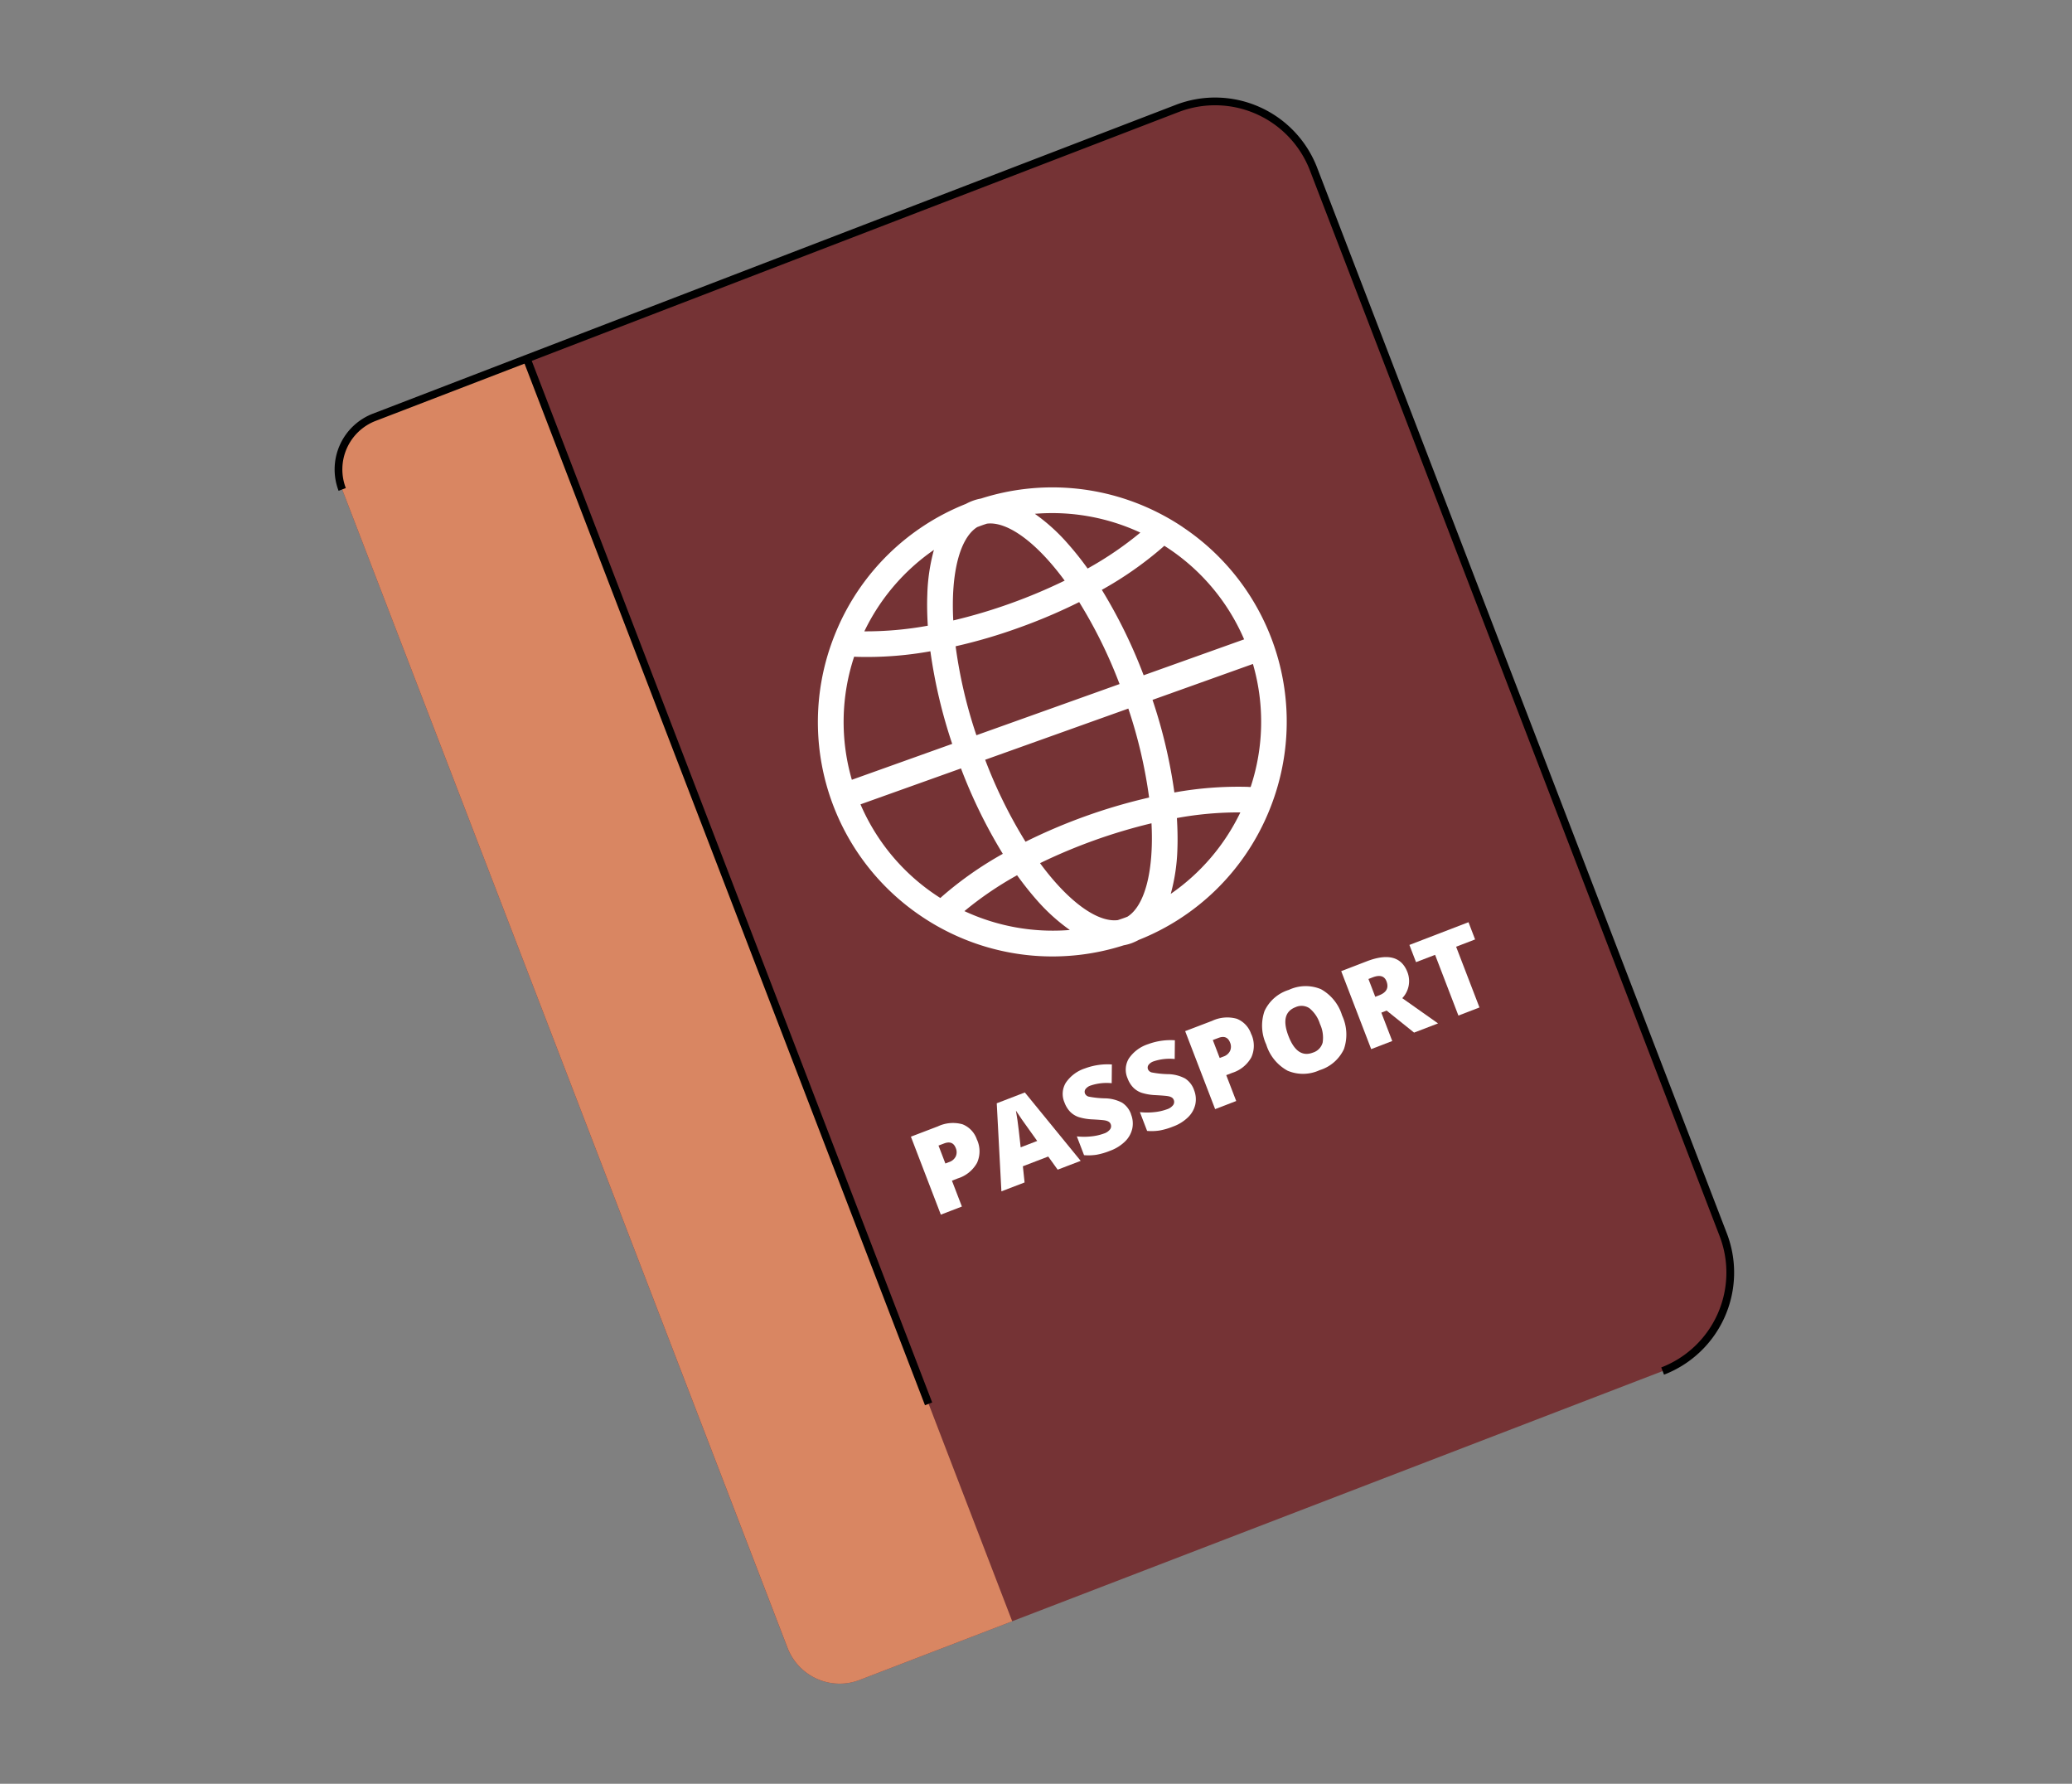 <svg xmlns="http://www.w3.org/2000/svg" xmlns:xlink="http://www.w3.org/1999/xlink" width="201" height="173" viewBox="0 0 201 173">
  <rect x="0" y="0" width="201" height="173" fill="#808080" stroke="none"/>
  <defs>
    <clipPath id="clip-path">
      <rect id="Rectángulo_44654" data-name="Rectángulo 44654" width="136.683" height="154.287" fill="none"/>
    </clipPath>
  </defs>
  <g id="Grupo_172704" data-name="Grupo 172704" transform="translate(-775 -452.394)">
    <rect id="Rectángulo_42860" data-name="Rectángulo 42860" width="201" height="173" transform="translate(775 452.394)" fill="none"/>
    <g id="Grupo_173542" data-name="Grupo 173542" transform="translate(807 461.394)">
      <g id="Grupo_173542-2" data-name="Grupo 173542" transform="translate(0 0)" clip-path="url(#clip-path)">
        <path id="Trazado_177488" data-name="Trazado 177488" d="M81.739,1.059,3.85,31.013a5.418,5.418,0,0,0-3.115,7l43.2,112.345a5.414,5.414,0,0,0,7,3.11l77.892-29.951a10.232,10.232,0,0,0,5.878-13.223L94.96,6.937A10.23,10.23,0,0,0,81.739,1.059" transform="translate(0.458 0.458)" fill="#753335"/>
        <path id="Trazado_177489" data-name="Trazado 177489" d="M18.641,11.6,3.849,17.287a5.417,5.417,0,0,0-3.112,7L43.94,136.63a5.412,5.412,0,0,0,7,3.11l14.792-5.687Z" transform="translate(0.459 14.185)" fill="#d98662"/>
        <path id="Trazado_177490" data-name="Trazado 177490" d="M56.683,21.059A22.292,22.292,0,0,0,54.5,19.77,22.691,22.691,0,0,0,37.115,18.3a4.684,4.684,0,0,0-.751.2,5.074,5.074,0,0,0-.709.318,22.687,22.687,0,0,0-12.5,12.167,23.615,23.615,0,0,0-.874,2.383,22.689,22.689,0,0,0,9.126,25.494,21.944,21.944,0,0,0,2.185,1.292,22.672,22.672,0,0,0,17.378,1.472,4.615,4.615,0,0,0,.751-.2,5.751,5.751,0,0,0,.7-.32,22.681,22.681,0,0,0,12.5-12.167,23.423,23.423,0,0,0,.871-2.381,22.692,22.692,0,0,0-9.119-25.5m5.967,10.9-9.741,3.481a49.348,49.348,0,0,0-4.057-8.285A34.771,34.771,0,0,0,54.68,23.08c.078-.067.149-.136.225-.2a20.163,20.163,0,0,1,7.745,9.086m-9.221,15.33a54.47,54.47,0,0,0-11.989,4.288,46.312,46.312,0,0,1-3.915-7.95l13.887-4.966a46.677,46.677,0,0,1,2.016,8.628M51.323,58.855c-.151.06-.3.116-.46.171s-.313.107-.469.158c-1.947.251-4.773-1.75-7.547-5.522a53.079,53.079,0,0,1,10.813-3.868c.242,4.677-.665,8.016-2.336,9.061m-14.65-17.6a46.064,46.064,0,0,1-2.016-8.628,51.307,51.307,0,0,0,6.118-1.792,53.433,53.433,0,0,0,5.869-2.494,45.989,45.989,0,0,1,3.917,7.95Zm.082-20.188c.158-.058.313-.118.467-.173s.311-.107.469-.158c1.952-.251,4.773,1.75,7.545,5.524a52.5,52.5,0,0,1-5.3,2.228,51.538,51.538,0,0,1-5.507,1.634c-.247-4.673.66-8.012,2.325-9.055m15.817.54a33.492,33.492,0,0,1-5.109,3.479,29.207,29.207,0,0,0-1.87-2.354,18.165,18.165,0,0,0-3.248-2.952A20.292,20.292,0,0,1,52.572,21.6M32.553,23.28a18.14,18.14,0,0,0-.64,4.342c-.038.96-.016,1.967.047,3.01a33.564,33.564,0,0,1-6.156.547,20.253,20.253,0,0,1,6.749-7.9M24.811,33.639c.1,0,.2.011.3.013a34.689,34.689,0,0,0,7.1-.54,49.392,49.392,0,0,0,2.116,8.981l-9.735,3.481a20.123,20.123,0,0,1,.222-11.936m.625,14.317,9.741-3.481a49.492,49.492,0,0,0,4.057,8.283A34.723,34.723,0,0,0,33.4,56.839l-.225.2a20.169,20.169,0,0,1-7.745-9.083M35.512,58.313a33.173,33.173,0,0,1,5.109-3.479c.611.845,1.234,1.636,1.867,2.356a18.266,18.266,0,0,0,3.25,2.952,20.333,20.333,0,0,1-10.226-1.83m20.016-1.676a18.3,18.3,0,0,0,.645-4.342c.036-.96.013-1.967-.049-3.008a33.178,33.178,0,0,1,6.156-.547,20.286,20.286,0,0,1-6.751,7.9m7.745-10.362c-.1,0-.2-.009-.3-.016a34.813,34.813,0,0,0-7.094.545,49.5,49.5,0,0,0-2.121-8.981L63.5,34.342a20.115,20.115,0,0,1-.222,11.933" transform="translate(26.044 21.052)" fill="#fff"/>
        <path id="Trazado_177491" data-name="Trazado 177491" d="M31.768,46.576a2.711,2.711,0,0,1,0,2.245,3.22,3.22,0,0,1-1.858,1.505l-.574.222.965,2.508-2.043.785L25.354,46.28l2.619-1a3.429,3.429,0,0,1,2.392-.2,2.411,2.411,0,0,1,1.4,1.505M28.7,48.883l.373-.145a1.089,1.089,0,0,0,.631-.54,1.006,1.006,0,0,0,0-.818q-.293-.764-1.143-.438l-.529.2Z" transform="translate(31.01 54.96)" fill="#fff"/>
        <path id="Trazado_177492" data-name="Trazado 177492" d="M35.01,51.1l-.916-1.274-2.459.945L31.8,52.34l-2.248.863L29.1,44.661l2.725-1.049,5.418,6.634Zm-1.985-2.785-.8-1.116q-.273-.37-.687-.965c-.278-.4-.469-.682-.578-.858.038.187.087.5.151.938s.167,1.312.309,2.619Z" transform="translate(35.592 53.34)" fill="#fff"/>
        <path id="Trazado_177493" data-name="Trazado 177493" d="M38.608,47.229a2.378,2.378,0,0,1,.122,1.387,2.5,2.5,0,0,1-.7,1.245,4.072,4.072,0,0,1-1.461.907,6.632,6.632,0,0,1-1.307.382,5.12,5.12,0,0,1-1.209.04l-.7-1.821a6.514,6.514,0,0,0,1.4,0,4.983,4.983,0,0,0,1.223-.276,1.2,1.2,0,0,0,.607-.416.516.516,0,0,0,.056-.489.481.481,0,0,0-.189-.238,1.061,1.061,0,0,0-.365-.129c-.158-.031-.554-.064-1.194-.1a5.242,5.242,0,0,1-1.361-.225,2.131,2.131,0,0,1-.825-.514,2.593,2.593,0,0,1-.551-.9,2.082,2.082,0,0,1,.133-1.921,3.59,3.59,0,0,1,1.865-1.389,6.265,6.265,0,0,1,2.6-.378l-.018,1.818a4.84,4.84,0,0,0-2.019.218,1.037,1.037,0,0,0-.527.362.452.452,0,0,0-.047.416.534.534,0,0,0,.382.309,9.411,9.411,0,0,0,1.5.162,3.679,3.679,0,0,1,1.721.422,2.186,2.186,0,0,1,.869,1.123" transform="translate(39.109 51.843)" fill="#fff"/>
        <path id="Trazado_177494" data-name="Trazado 177494" d="M41.359,46.171a2.4,2.4,0,0,1,.124,1.387,2.51,2.51,0,0,1-.7,1.243,4.045,4.045,0,0,1-1.461.909,6.631,6.631,0,0,1-1.307.382,5.115,5.115,0,0,1-1.209.04l-.7-1.821a6.514,6.514,0,0,0,1.4,0,4.983,4.983,0,0,0,1.223-.276,1.2,1.2,0,0,0,.607-.416.516.516,0,0,0,.056-.489.481.481,0,0,0-.189-.238,1.061,1.061,0,0,0-.365-.129c-.158-.031-.554-.064-1.194-.1a5.242,5.242,0,0,1-1.361-.225,2.13,2.13,0,0,1-.825-.514,2.593,2.593,0,0,1-.551-.9,2.087,2.087,0,0,1,.133-1.923A3.6,3.6,0,0,1,36.9,41.719a6.265,6.265,0,0,1,2.6-.378l-.018,1.818a4.84,4.84,0,0,0-2.019.218,1.037,1.037,0,0,0-.527.362.458.458,0,0,0-.047.416.539.539,0,0,0,.382.309,9.413,9.413,0,0,0,1.5.162,3.679,3.679,0,0,1,1.721.422,2.186,2.186,0,0,1,.869,1.123" transform="translate(42.473 50.549)" fill="#fff"/>
        <path id="Trazado_177495" data-name="Trazado 177495" d="M43.738,41.972a2.719,2.719,0,0,1,0,2.245,3.222,3.222,0,0,1-1.856,1.505l-.576.222.965,2.508-2.043.787-2.908-7.563,2.619-1a3.429,3.429,0,0,1,2.392-.2,2.411,2.411,0,0,1,1.4,1.505M40.67,44.279l.373-.142a1.1,1.1,0,0,0,.631-.54,1.011,1.011,0,0,0,0-.82c-.2-.509-.578-.656-1.143-.438l-.529.2Z" transform="translate(45.65 49.329)" fill="#fff"/>
        <path id="Trazado_177496" data-name="Trazado 177496" d="M48.443,41.816a4.361,4.361,0,0,1,.18,3.261,3.842,3.842,0,0,1-2.359,2.047,3.835,3.835,0,0,1-3.112.051,4.351,4.351,0,0,1-2.067-2.541,4.336,4.336,0,0,1-.165-3.248,3.854,3.854,0,0,1,2.361-2.05,3.84,3.84,0,0,1,3.117-.064,4.365,4.365,0,0,1,2.045,2.543m-5.2,2q.844,2.194,2.37,1.605a1.4,1.4,0,0,0,.945-.974,3.127,3.127,0,0,0-.262-1.805,3.176,3.176,0,0,0-1.025-1.527,1.391,1.391,0,0,0-1.343-.1q-1.537.59-.685,2.8" transform="translate(49.75 47.666)" fill="#fff"/>
        <path id="Trazado_177497" data-name="Trazado 177497" d="M48.025,43.094l1.058,2.752-2.043.785L44.132,39.07l2.477-.954q3.085-1.184,3.946,1.049a2.4,2.4,0,0,1-.5,2.525l3.47,2.448L51.2,45.03l-2.661-2.136Zm-.589-1.536.38-.147q1.07-.413.707-1.358-.3-.78-1.349-.378l-.4.156Z" transform="translate(53.976 46.117)" fill="#fff"/>
        <path id="Trazado_177498" data-name="Trazado 177498" d="M53.905,44.454l-2.043.785L49.6,39.35l-1.85.709-.642-1.67,5.733-2.205.64,1.672-1.841.707Z" transform="translate(57.615 44.255)" fill="#fff"/>
        <line id="Línea_1419" data-name="Línea 1419" x2="38.981" y2="101.37" transform="translate(19.099 25.782)" fill="none" stroke="#000" stroke-miterlimit="10" stroke-width="0.75"/>
        <path id="Trazado_177499" data-name="Trazado 177499" d="M128.83,123.513a10.232,10.232,0,0,0,5.878-13.221L94.962,6.935A10.231,10.231,0,0,0,81.741,1.059L3.85,31.011a5.419,5.419,0,0,0-3.112,7" transform="translate(0.459 0.458)" fill="none" stroke="#000" stroke-miterlimit="10" stroke-width="0.75"/>
      </g>
    </g>
  </g>
</svg>
